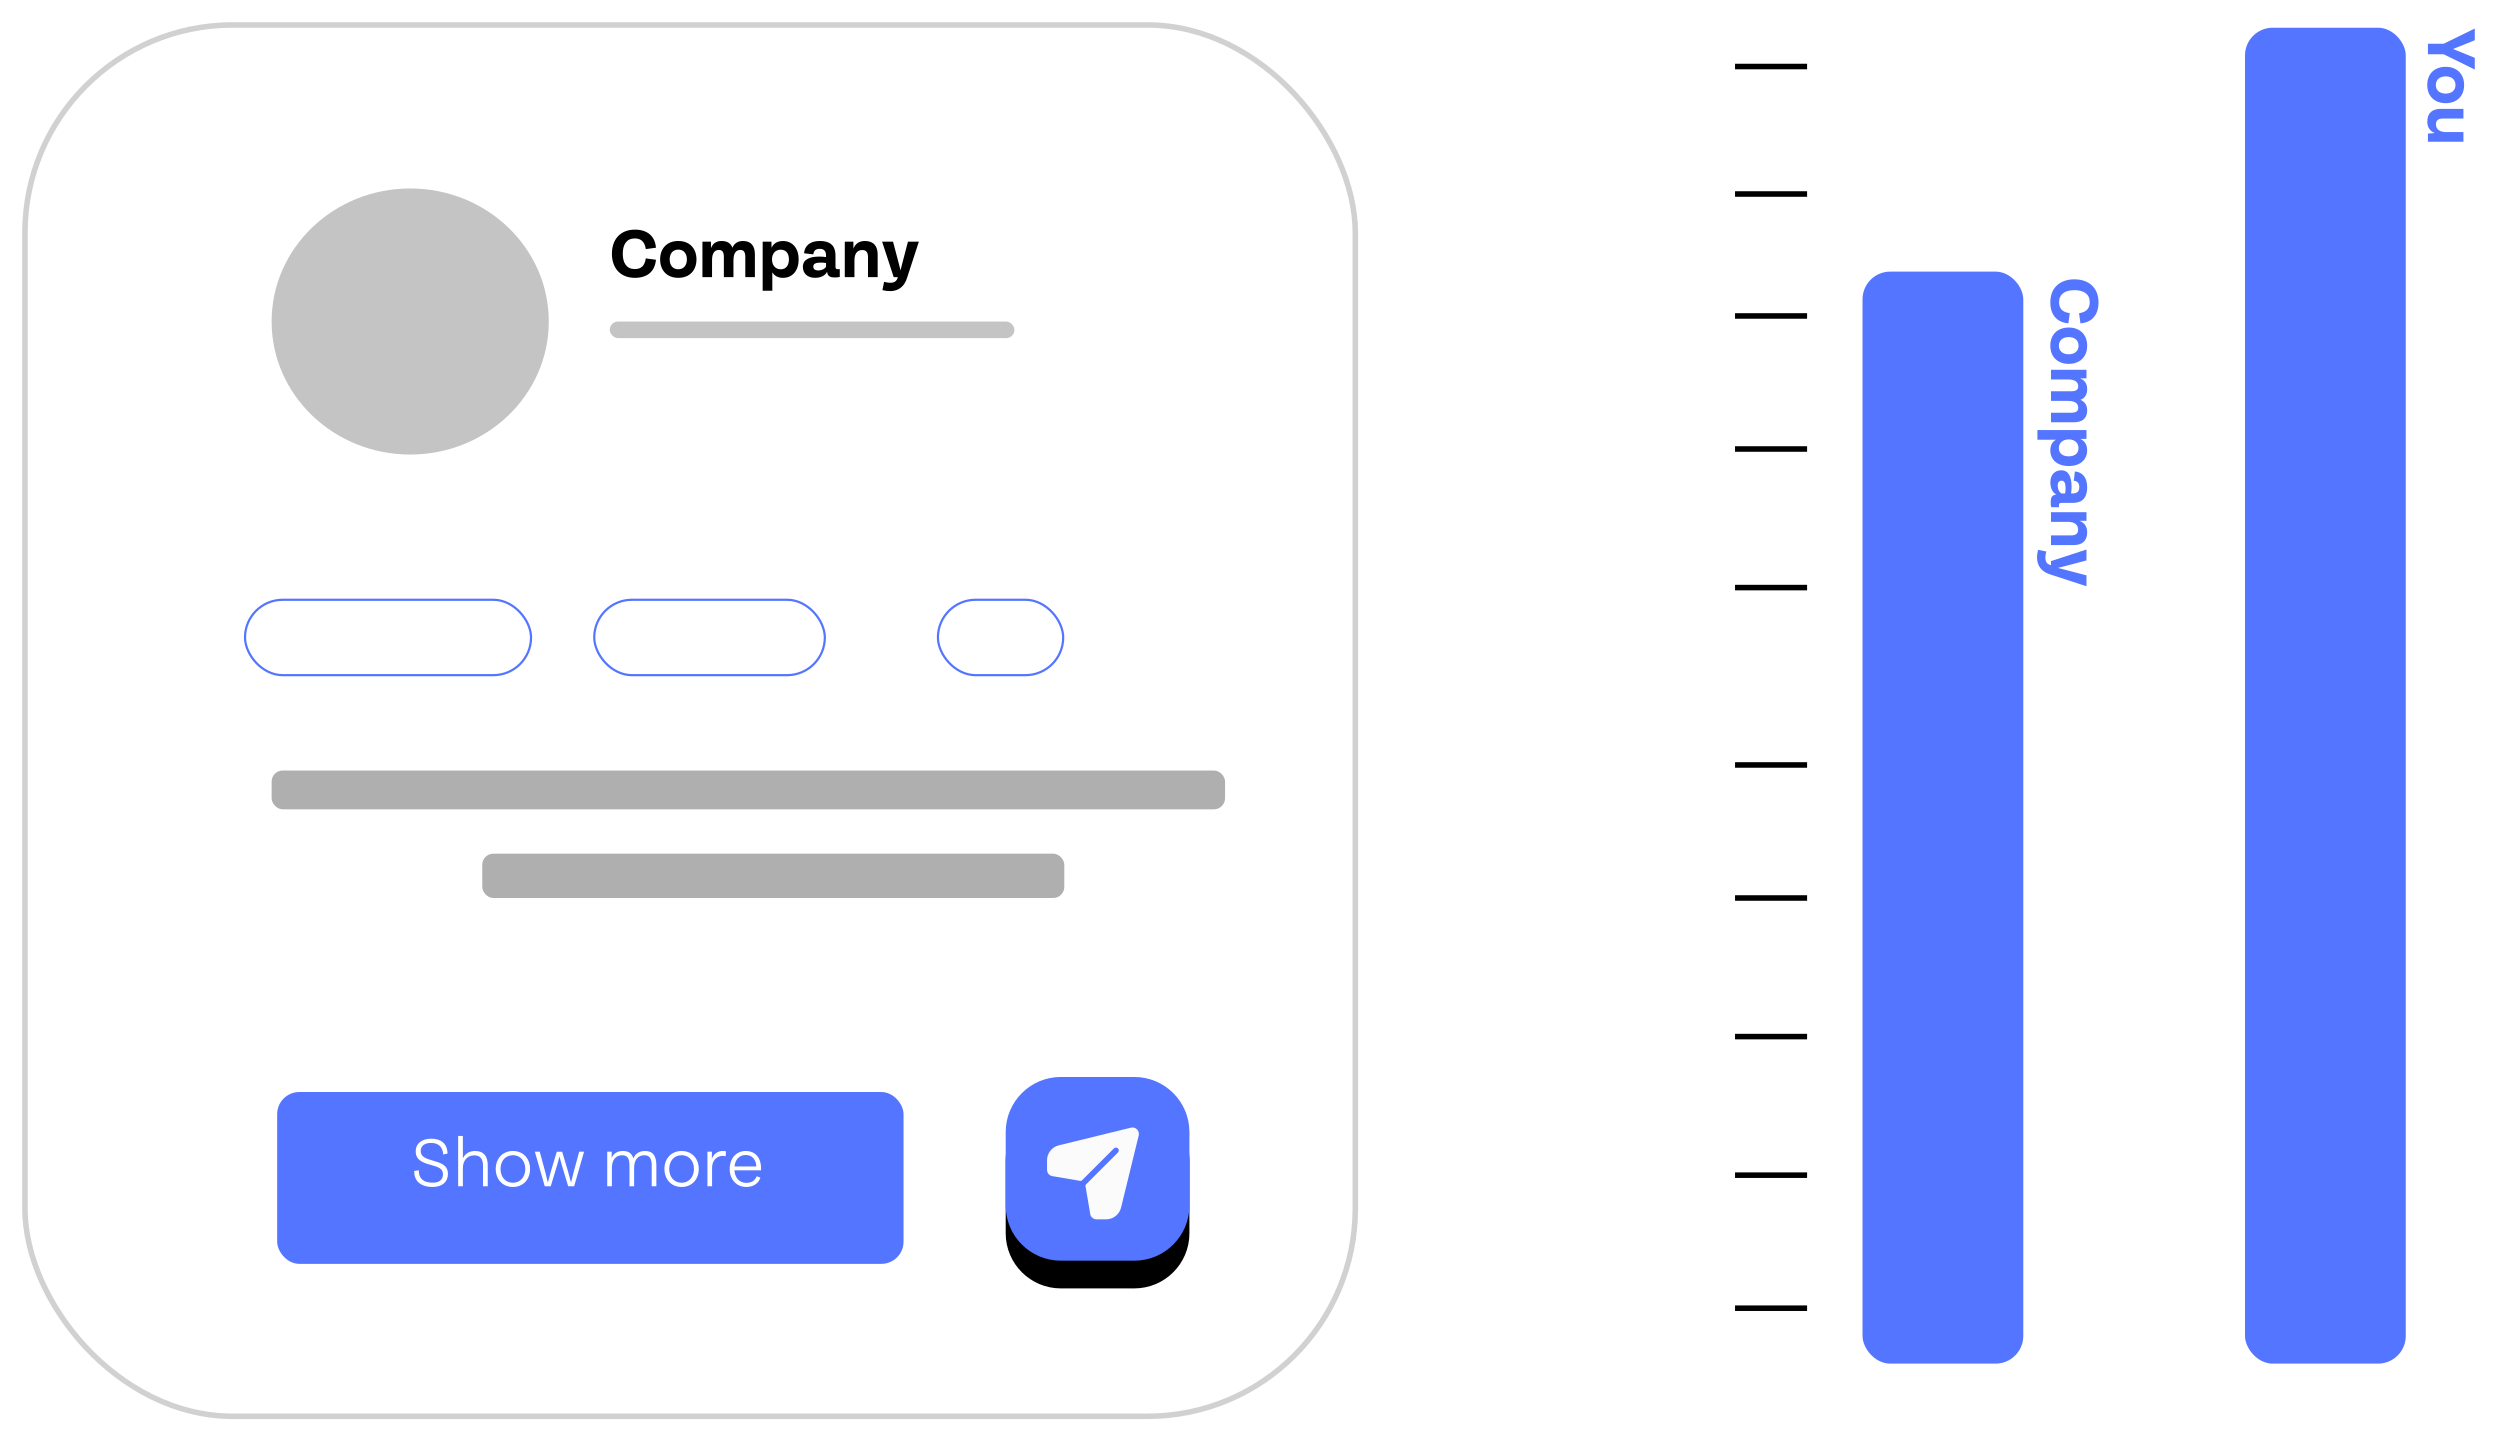 <svg width="451" height="260" viewBox="0 0 451 260" fill="none" xmlns="http://www.w3.org/2000/svg">
<g filter="url(#filter0_d)">
<rect x="4" width="241" height="252" rx="38" fill="white"/>
<rect x="4.5" y="0.5" width="240" height="251" rx="37.5" stroke="#D1D1D1"/>
</g>
<path d="M114.544 50.123C116.76 50.123 118.145 48.98 118.333 46.861L116.5 46.614C116.286 48.115 115.525 48.538 114.505 48.538C113.042 48.538 112.347 47.452 112.347 45.775C112.347 44.098 113.042 43.013 114.505 43.013C115.525 43.013 116.292 43.48 116.5 44.937L118.333 44.69C118.171 42.571 116.76 41.426 114.544 41.426C111.898 41.426 110.39 43.194 110.39 45.775C110.39 48.355 111.898 50.123 114.544 50.123ZM122.368 50.123C124.435 50.123 125.644 48.745 125.644 46.795C125.644 44.852 124.435 43.474 122.368 43.474C120.294 43.474 119.085 44.852 119.085 46.795C119.085 48.745 120.294 50.123 122.368 50.123ZM122.368 48.577C121.419 48.577 120.808 47.894 120.808 46.795C120.808 45.703 121.419 45.028 122.368 45.028C123.31 45.028 123.915 45.703 123.915 46.795C123.915 47.894 123.31 48.577 122.368 48.577ZM134.043 43.474C133.068 43.474 132.451 43.929 132.132 44.696C131.859 43.935 131.248 43.474 130.189 43.474C129.181 43.474 128.564 43.955 128.265 44.767L128.252 43.597H126.718V50H128.453V46.9C128.453 45.678 128.921 45.086 129.688 45.086C130.325 45.086 130.585 45.495 130.585 46.36V50H132.314V46.886L132.321 46.9C132.321 45.678 132.789 45.086 133.556 45.086C134.193 45.086 134.453 45.502 134.453 46.36V50H136.182V45.898C136.182 44.468 135.577 43.474 134.043 43.474ZM141.251 43.48C140.23 43.48 139.554 43.903 139.19 44.703L139.164 43.597H137.585V52.45H139.327V49.116C139.71 49.766 140.347 50.123 141.251 50.123C142.973 50.123 144.078 48.804 144.078 46.795C144.078 44.794 142.973 43.48 141.251 43.48ZM140.841 48.583C139.899 48.583 139.268 47.861 139.268 46.795C139.268 45.736 139.899 45.041 140.841 45.041C141.79 45.041 142.323 45.717 142.323 46.795C142.323 47.881 141.79 48.583 140.841 48.583ZM151.143 48.57C150.805 48.57 150.721 48.407 150.721 48.089V46.145C150.721 44.923 150.37 43.474 147.874 43.474C146.268 43.474 145.157 44.241 145.053 45.691L146.723 45.886C146.801 45.209 147.172 44.891 147.88 44.891C148.758 44.891 149.018 45.411 149.018 46.126V46.38C148.647 46.321 148.257 46.288 147.835 46.288C146.073 46.288 144.838 46.789 144.838 48.141C144.838 49.285 145.625 50.117 147.022 50.117C148.082 50.117 148.855 49.727 149.206 49.032C149.304 49.779 149.668 50.052 150.623 50.052C150.948 50.052 151.208 50.032 151.494 49.961V48.544C151.371 48.563 151.254 48.57 151.143 48.57ZM147.614 48.791C147.035 48.791 146.717 48.55 146.717 48.076C146.717 47.595 147.146 47.367 148.075 47.367C148.407 47.367 148.706 47.394 149.018 47.452V48.148C148.738 48.55 148.218 48.791 147.614 48.791ZM156.034 43.474C154.961 43.474 154.279 43.994 153.96 44.865L153.947 43.597H152.4V50H154.142V46.919C154.142 45.697 154.708 45.105 155.54 45.105C156.268 45.105 156.586 45.515 156.586 46.392V50H158.328V45.905C158.328 44.456 157.652 43.474 156.034 43.474ZM163.794 43.597L162.793 47.432C162.67 47.907 162.559 48.355 162.455 48.778C162.345 48.336 162.228 47.861 162.111 47.419L161.103 43.597H159.134L161.227 50H161.974L161.922 50.163C161.643 51.001 160.915 51.209 159.491 50.845L159.192 52.34C161.116 52.815 162.904 52.411 163.619 50.163L165.764 43.597H163.794Z" fill="black"/>
<g clip-path="url(#clip0)">
<g filter="url(#filter1_d)">
<path d="M204.628 194.285H191.371C185.88 194.285 181.428 198.737 181.428 204.228V217.485C181.428 222.976 185.88 227.428 191.371 227.428H204.628C210.12 227.428 214.571 222.976 214.571 217.485V204.228C214.571 198.737 210.12 194.285 204.628 194.285Z" fill="black"/>
</g>
<path d="M204.628 194.285H191.371C185.88 194.285 181.428 198.737 181.428 204.228V217.485C181.428 222.976 185.88 227.428 191.371 227.428H204.628C210.12 227.428 214.571 222.976 214.571 217.485V204.228C214.571 198.737 210.12 194.285 204.628 194.285Z" fill="#5375FF"/>
<path d="M205.116 203.74C204.828 203.453 204.421 203.337 204.027 203.429L204.021 203.431L191.007 206.616C189.758 206.922 188.885 208.033 188.885 209.32V211.037C188.885 211.663 189.381 212.175 190.001 212.201L194.896 213.034C195 213.052 195.105 213.018 195.179 212.944L200.948 207.175C201.15 206.973 201.478 206.973 201.68 207.175C201.882 207.378 201.882 207.706 201.68 207.908L195.912 213.676C195.837 213.751 195.804 213.856 195.821 213.96L196.654 218.855C196.681 219.475 197.193 219.97 197.818 219.97H199.536C200.822 219.97 201.934 219.098 202.24 217.849L205.425 204.835L205.426 204.829C205.517 204.434 205.401 204.028 205.116 203.74Z" fill="#FBFBFB"/>
</g>
<rect x="49" y="139" width="172" height="7" rx="2" fill="#B0AFAF"/>
<rect x="87" y="154" width="105" height="8" rx="2" fill="#B0AFAF"/>
<ellipse cx="74" cy="58" rx="25" ry="24" fill="#C4C4C4"/>
<rect x="110" y="58" width="73" height="3" rx="1.5" fill="#C4C4C4"/>
<g filter="url(#filter2_d)">
<rect x="50" y="195" width="113" height="31" rx="4" fill="#5375FF"/>
</g>
<path d="M78.023 214.13C79.811 214.13 80.799 213.194 80.805 211.79C80.812 210.158 79.486 209.775 78.069 209.365C76.763 208.982 75.898 208.683 75.898 207.656C75.898 206.772 76.535 206.187 77.77 206.187C79.233 206.187 79.863 207.025 79.954 208.273L80.734 208.104C80.695 206.291 79.551 205.42 77.802 205.42C76.171 205.42 74.995 206.226 74.995 207.714C74.995 209.255 76.223 209.749 77.698 210.145C79.05 210.522 79.915 210.789 79.915 211.829C79.915 212.901 79.168 213.356 78.037 213.356C76.359 213.356 75.521 212.576 75.547 211.107L74.722 211.237C74.683 213.278 76.171 214.13 78.023 214.13ZM85.7 207.636C84.666 207.636 83.892 208.15 83.502 208.949V204.926H82.651V214H83.502V210.73C83.502 209.281 84.386 208.429 85.556 208.429C86.623 208.429 87.136 209.027 87.136 210.353V214H87.987V210.23C87.987 208.527 87.234 207.636 85.7 207.636ZM92.531 214.13C94.409 214.13 95.625 212.732 95.625 210.88C95.625 209.027 94.409 207.636 92.531 207.636C90.653 207.636 89.43 209.027 89.43 210.88C89.43 212.732 90.653 214.13 92.531 214.13ZM92.531 213.369C91.172 213.369 90.295 212.31 90.295 210.88C90.295 209.45 91.172 208.397 92.531 208.397C93.883 208.397 94.76 209.45 94.76 210.88C94.76 212.31 93.883 213.369 92.531 213.369ZM104.487 207.766L103.499 211.4C103.323 212.05 103.174 212.674 103.011 213.343C102.842 212.648 102.673 212.017 102.491 211.393L101.412 207.773H100.444L99.358 211.393C99.176 212.017 99.007 212.648 98.838 213.343C98.676 212.674 98.526 212.05 98.357 211.4L97.369 207.766H96.485L98.273 214H99.352L100.541 210.067C100.684 209.593 100.795 209.125 100.925 208.631C101.055 209.125 101.172 209.593 101.315 210.067L102.498 214H103.577L105.364 207.766H104.487ZM116.371 207.636C115.292 207.636 114.59 208.156 114.252 208.975C114.005 208.098 113.414 207.636 112.387 207.636C111.34 207.636 110.677 208.117 110.339 208.884L110.352 207.766H109.54V214H110.385V210.711C110.385 209.255 111.061 208.41 112.237 208.41C113.232 208.41 113.557 209.014 113.557 210.321V214H114.395V210.711C114.395 209.255 115.065 208.41 116.241 208.41C117.242 208.41 117.567 209.034 117.567 210.321V214H118.406V210.23C118.406 208.566 117.821 207.636 116.371 207.636ZM122.962 214.13C124.84 214.13 126.056 212.732 126.056 210.88C126.056 209.027 124.84 207.636 122.962 207.636C121.083 207.636 119.861 209.027 119.861 210.88C119.861 212.732 121.083 214.13 122.962 214.13ZM122.962 213.369C121.603 213.369 120.726 212.31 120.726 210.88C120.726 209.45 121.603 208.397 122.962 208.397C124.314 208.397 125.191 209.45 125.191 210.88C125.191 212.31 124.314 213.369 122.962 213.369ZM128.417 209.04L128.43 207.766H127.618V214H128.456V210.698C128.456 209.073 129.698 208.267 130.913 208.585L130.972 207.695C129.821 207.441 128.84 207.948 128.417 209.04ZM137.298 210.756C137.298 208.891 136.277 207.636 134.522 207.636C132.761 207.636 131.63 209.06 131.63 210.867C131.63 212.713 132.806 214.13 134.62 214.13C135.881 214.13 136.817 213.545 137.181 212.433L136.511 212.199C136.212 212.94 135.627 213.389 134.62 213.389C133.372 213.389 132.585 212.459 132.488 211.127H137.291C137.298 210.997 137.298 210.873 137.298 210.756ZM134.522 208.364C135.679 208.364 136.355 209.125 136.446 210.425H132.507C132.637 209.209 133.359 208.364 134.522 208.364Z" fill="white"/>
<rect x="44.2" y="108.2" width="51.6" height="13.6" rx="6.8" stroke="#5375FF" stroke-width="0.4"/>
<rect x="107.2" y="108.2" width="41.6" height="13.6" rx="6.8" stroke="#5375FF" stroke-width="0.4"/>
<rect x="169.2" y="108.2" width="22.6" height="13.6" rx="6.8" stroke="#5375FF" stroke-width="0.4"/>
<rect x="336" y="49" width="29" height="197" rx="5" fill="#5375FF"/>
<rect x="405" y="5" width="29" height="241" rx="5" fill="#5375FF"/>
<path d="M313 236H326" stroke="black"/>
<path d="M313 212H326" stroke="black"/>
<path d="M313 187H326" stroke="black"/>
<path d="M313 162H326" stroke="black"/>
<path d="M313 138H326" stroke="black"/>
<path d="M313 106H326" stroke="black"/>
<path d="M313 81H326" stroke="black"/>
<path d="M313 57H326" stroke="black"/>
<path d="M313 35H326" stroke="black"/>
<path d="M313 12H326" stroke="black"/>
<path d="M446.45 10.428L442.524 8.841L446.45 7.255L446.45 5.143L440.834 7.893L438 7.893L438 9.79L440.834 9.79L446.45 12.54L446.45 10.428ZM437.876 15.337C437.876 17.404 439.254 18.613 441.204 18.613C443.148 18.613 444.526 17.404 444.526 15.337C444.526 13.263 443.148 12.054 441.204 12.054C439.254 12.054 437.876 13.263 437.876 15.337ZM439.423 15.337C439.423 14.388 440.106 13.777 441.204 13.777C442.296 13.777 442.972 14.388 442.972 15.337C442.972 16.279 442.296 16.884 441.204 16.884C440.106 16.884 439.423 16.279 439.423 15.337ZM444.402 23.827L441.263 23.827C440.034 23.827 439.449 23.261 439.449 22.429C439.449 21.708 439.859 21.383 440.736 21.383L444.402 21.383L444.402 19.641L440.307 19.641C438.864 19.641 437.883 20.317 437.883 21.935C437.883 23.001 438.39 23.684 439.248 24.002L438 24.1L438 25.569L444.402 25.569L444.402 23.827Z" fill="#5375FF"/>
<path d="M369.876 54.544C369.876 56.76 371.02 58.145 373.139 58.333L373.386 56.5C371.885 56.285 371.462 55.525 371.462 54.505C371.462 53.042 372.548 52.346 374.225 52.346C375.902 52.346 376.988 53.042 376.988 54.505C376.988 55.525 376.519 56.292 375.064 56.5L375.31 58.333C377.429 58.17 378.573 56.76 378.573 54.544C378.573 51.898 376.806 50.39 374.225 50.39C371.645 50.39 369.876 51.898 369.876 54.544ZM369.876 62.368C369.876 64.435 371.254 65.644 373.204 65.644C375.148 65.644 376.526 64.435 376.526 62.368C376.526 60.294 375.148 59.085 373.204 59.085C371.254 59.085 369.876 60.294 369.876 62.368ZM371.423 62.368C371.423 61.419 372.106 60.808 373.204 60.808C374.296 60.808 374.972 61.419 374.972 62.368C374.972 63.31 374.296 63.915 373.204 63.915C372.106 63.915 371.423 63.31 371.423 62.368ZM376.526 74.043C376.526 73.068 376.071 72.451 375.304 72.132C376.064 71.859 376.526 71.248 376.526 70.189C376.526 69.181 376.045 68.564 375.232 68.265L376.402 68.252L376.402 66.718L370 66.718L370 68.453L373.1 68.453C374.322 68.453 374.914 68.921 374.914 69.688C374.914 70.325 374.504 70.585 373.64 70.585L370 70.585L370 72.314L373.113 72.314L373.1 72.321C374.322 72.321 374.914 72.789 374.914 73.556C374.914 74.193 374.498 74.453 373.64 74.453L370 74.453L370 76.182L374.101 76.182C375.531 76.182 376.526 75.577 376.526 74.043ZM376.519 81.251C376.519 80.23 376.097 79.554 375.297 79.19L376.402 79.164L376.402 77.585L367.549 77.585L367.549 79.327L370.884 79.327C370.234 79.71 369.876 80.347 369.876 81.251C369.876 82.973 371.196 84.078 373.204 84.078C375.206 84.078 376.519 82.973 376.519 81.251ZM371.417 80.841C371.417 79.899 372.138 79.268 373.204 79.268C374.264 79.268 374.959 79.899 374.959 80.841C374.959 81.79 374.283 82.323 373.204 82.323C372.119 82.323 371.417 81.79 371.417 80.841ZM371.43 91.143C371.43 90.805 371.592 90.721 371.911 90.721L373.854 90.721C375.076 90.721 376.526 90.37 376.526 87.874C376.526 86.268 375.759 85.157 374.309 85.053L374.114 86.723C374.79 86.801 375.109 87.172 375.109 87.88C375.109 88.758 374.589 89.018 373.874 89.018L373.62 89.018C373.679 88.647 373.711 88.257 373.711 87.835C373.711 86.073 373.211 84.838 371.859 84.838C370.715 84.838 369.883 85.625 369.883 87.022C369.883 88.082 370.273 88.855 370.968 89.206C370.221 89.304 369.948 89.668 369.948 90.623C369.948 90.948 369.967 91.208 370.039 91.494L371.456 91.494C371.436 91.371 371.43 91.254 371.43 91.143ZM371.209 87.614C371.209 87.035 371.449 86.717 371.924 86.717C372.405 86.717 372.632 87.146 372.632 88.075C372.632 88.407 372.606 88.706 372.548 89.018L371.852 89.018C371.449 88.738 371.209 88.218 371.209 87.614ZM376.526 96.034C376.526 94.961 376.006 94.279 375.135 93.96L376.402 93.947L376.402 92.4L370 92.4L370 94.142L373.081 94.142C374.303 94.142 374.894 94.708 374.894 95.54C374.894 96.268 374.485 96.586 373.607 96.586L370 96.586L370 98.328L374.095 98.328C375.544 98.328 376.526 97.652 376.526 96.034ZM376.402 103.794L372.567 102.793C372.093 102.67 371.644 102.559 371.222 102.455C371.664 102.345 372.138 102.228 372.58 102.111L376.402 101.103L376.402 99.134L370 101.227L370 101.974L369.837 101.922C368.999 101.643 368.791 100.915 369.155 99.491L367.66 99.192C367.185 101.116 367.588 102.904 369.837 103.619L376.402 105.764L376.402 103.794Z" fill="#5375FF"/>
<defs>
<filter id="filter0_d" x="0" y="0" width="249" height="260" filterUnits="userSpaceOnUse" color-interpolation-filters="sRGB">
<feFlood flood-opacity="0" result="BackgroundImageFix"/>
<feColorMatrix in="SourceAlpha" type="matrix" values="0 0 0 0 0 0 0 0 0 0 0 0 0 0 0 0 0 0 127 0"/>
<feOffset dy="4"/>
<feGaussianBlur stdDeviation="2"/>
<feColorMatrix type="matrix" values="0 0 0 0 0 0 0 0 0 0 0 0 0 0 0 0 0 0 0.25 0"/>
<feBlend mode="normal" in2="BackgroundImageFix" result="effect1_dropShadow"/>
<feBlend mode="normal" in="SourceGraphic" in2="effect1_dropShadow" result="shape"/>
</filter>
<filter id="filter1_d" x="166.428" y="184.285" width="63.143" height="63.143" filterUnits="userSpaceOnUse" color-interpolation-filters="sRGB">
<feFlood flood-opacity="0" result="BackgroundImageFix"/>
<feColorMatrix in="SourceAlpha" type="matrix" values="0 0 0 0 0 0 0 0 0 0 0 0 0 0 0 0 0 0 127 0"/>
<feOffset dy="5"/>
<feGaussianBlur stdDeviation="7.5"/>
<feColorMatrix type="matrix" values="0 0 0 0 0.047 0 0 0 0 0.067 0 0 0 0 0.11 0 0 0 0.152 0"/>
<feBlend mode="normal" in2="BackgroundImageFix" result="effect1_dropShadow"/>
<feBlend mode="normal" in="SourceGraphic" in2="effect1_dropShadow" result="shape"/>
</filter>
<filter id="filter2_d" x="46" y="193" width="121" height="39" filterUnits="userSpaceOnUse" color-interpolation-filters="sRGB">
<feFlood flood-opacity="0" result="BackgroundImageFix"/>
<feColorMatrix in="SourceAlpha" type="matrix" values="0 0 0 0 0 0 0 0 0 0 0 0 0 0 0 0 0 0 127 0"/>
<feOffset dy="2"/>
<feGaussianBlur stdDeviation="2"/>
<feColorMatrix type="matrix" values="0 0 0 0 0 0 0 0 0 0 0 0 0 0 0 0 0 0 0.25 0"/>
<feBlend mode="normal" in2="BackgroundImageFix" result="effect1_dropShadow"/>
<feBlend mode="normal" in="SourceGraphic" in2="effect1_dropShadow" result="shape"/>
</filter>
<clipPath id="clip0">
<rect width="58" height="58" fill="white" transform="translate(169 186)"/>
</clipPath>
</defs>
</svg>
